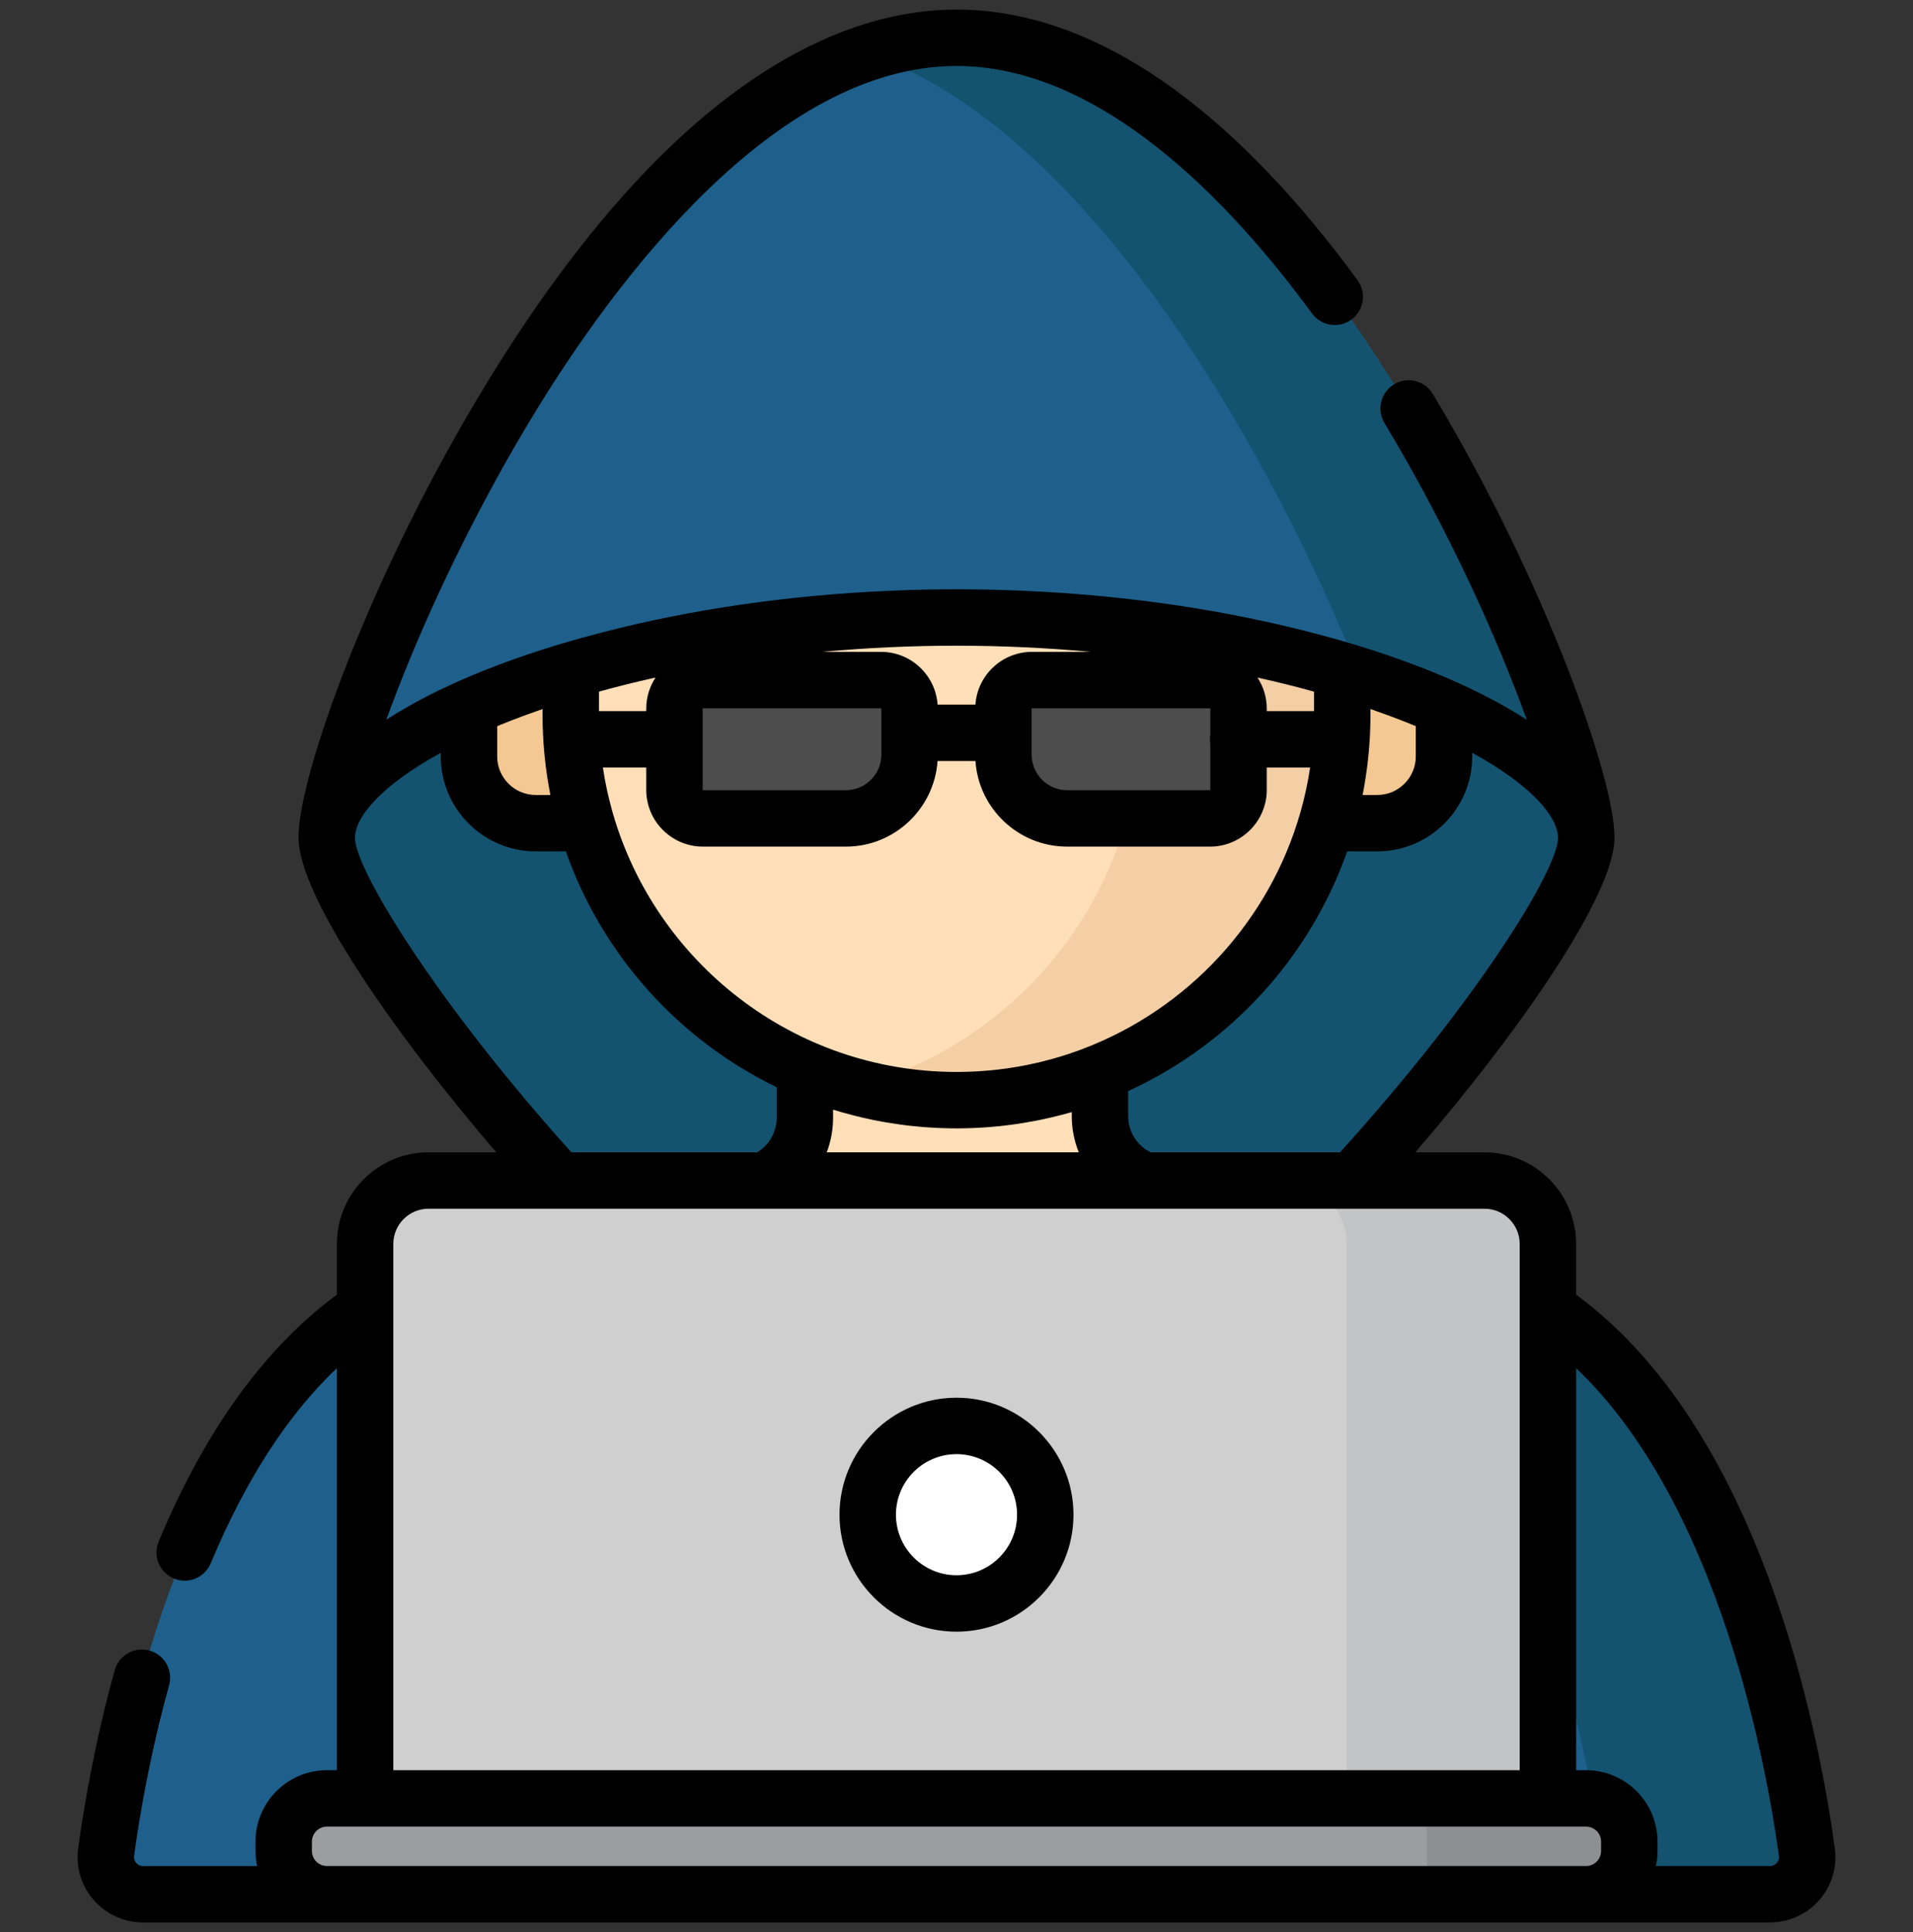 <svg width="100" height="101" viewBox="0 0 100 101" fill="none" xmlns="http://www.w3.org/2000/svg">
<rect x="0" y="0" width="100" height="101" fill="#333333" stroke="none"/>
<g clip-path="url(#clip0_868_13800)">
<path d="M82.918 43.774C82.918 43.764 82.919 43.755 82.919 43.746C82.919 38.154 68.181 1.975 50 1.975C31.819 1.975 17.081 38.154 17.081 43.746C17.081 43.755 17.082 43.764 17.082 43.774C17.082 43.782 17.081 43.791 17.081 43.8C17.081 49.008 39.277 76.392 50 76.392C60.493 76.392 82.919 49.008 82.919 43.8C82.919 43.791 82.918 43.782 82.918 43.773C82.918 43.773 82.918 43.773 82.918 43.774Z" fill="#135370"/>
<path d="M71.995 43.033H68.256V32.19H71.995C73.921 32.19 75.483 33.752 75.483 35.679V39.545C75.483 41.471 73.921 43.033 71.995 43.033Z" fill="#F4C892"/>
<path d="M28.004 43.033H31.743V32.19H28.004C26.078 32.19 24.516 33.752 24.516 35.679V39.545C24.516 41.471 26.078 43.033 28.004 43.033Z" fill="#F4C892"/>
<path d="M62.735 62.341L60.377 61.867C58.703 61.531 57.499 60.061 57.499 58.354V54.956H42.073V58.44C42.073 60.147 40.87 61.617 39.196 61.953L37.265 62.341V75.312H62.735V62.341Z" fill="#FFDFB8"/>
<path d="M50 57.514C38.863 57.514 29.835 48.486 29.835 37.349V31.682C29.835 20.545 38.863 11.517 50 11.517C61.137 11.517 70.165 20.545 70.165 31.682V37.349C70.165 48.486 61.137 57.514 50 57.514Z" fill="#FFDFB8"/>
<path d="M49.999 11.517C48.179 11.517 46.416 11.759 44.739 12.211C53.325 14.525 59.644 22.365 59.644 31.682V37.349C59.644 46.666 53.325 54.505 44.739 56.819C46.416 57.271 48.179 57.514 49.999 57.514C61.136 57.514 70.164 48.486 70.164 37.349V31.682C70.164 20.545 61.136 11.517 49.999 11.517Z" fill="#F4CFA6"/>
<path d="M50 32.281C68.151 32.281 82.87 38.57 82.918 43.774C82.918 43.764 82.919 43.755 82.919 43.746C82.919 38.154 68.181 1.975 50 1.975C31.819 1.975 17.081 38.154 17.081 43.746C17.081 43.755 17.082 43.765 17.082 43.774C17.131 38.57 31.849 32.281 50 32.281Z" fill="#1E608B"/>
<path d="M50 1.975C48.399 1.975 46.825 2.256 45.285 2.772C57.026 6.702 66.767 24.291 71.089 35.332C78.296 37.63 82.891 40.87 82.918 43.774C82.918 43.764 82.919 43.755 82.919 43.746C82.919 38.154 68.18 1.975 50 1.975Z" fill="#135370"/>
<path d="M94.451 96.823C93.575 90.376 90.011 71.683 77.773 66.772L63.814 62.42H36.185L22.227 66.772C9.988 71.683 6.425 90.376 5.548 96.823C5.39 97.988 6.298 99.024 7.474 99.024H92.525C93.701 99.024 94.609 97.988 94.451 96.823Z" fill="#1E608B"/>
<path d="M94.451 96.823C93.574 90.376 90.011 71.683 77.772 66.772L63.813 62.42H53.065L67.024 66.772C81.886 72.736 83.955 99.024 83.955 99.024H92.525C93.701 99.024 94.609 97.988 94.451 96.823Z" fill="#135370"/>
<path d="M77.597 61.714H22.402C20.57 61.714 19.085 63.199 19.085 65.031V96.483H80.914V65.03C80.914 63.199 79.429 61.714 77.597 61.714Z" fill="#CFCFCF"/>
<path d="M77.597 61.714H67.077C68.909 61.714 70.394 63.199 70.394 65.031V96.483H80.914V65.03C80.914 63.199 79.429 61.714 77.597 61.714Z" fill="#C2C4C6"/>
<path d="M82.91 94.016H17.09C15.842 94.016 14.83 95.028 14.83 96.276V96.764C14.83 98.013 15.842 99.024 17.09 99.024H82.91C84.158 99.024 85.17 98.013 85.17 96.764V96.276C85.17 95.027 84.158 94.016 82.91 94.016Z" fill="#9C9DA0"/>
<path d="M82.91 94.016H74.585V99.024H82.91C84.158 99.024 85.17 98.013 85.17 96.764V96.276C85.17 95.027 84.158 94.016 82.91 94.016Z" fill="#8D8F93"/>
<path d="M50 83.825C52.563 83.825 54.641 81.748 54.641 79.184C54.641 76.622 52.563 74.544 50 74.544C47.437 74.544 45.359 76.622 45.359 79.184C45.359 81.748 47.437 83.825 50 83.825Z" fill="white"/>
<path d="M44.216 42.785H36.747C35.924 42.785 35.257 42.117 35.257 41.295V37.043C35.257 36.22 35.924 35.553 36.747 35.553H46.057C46.88 35.553 47.547 36.22 47.547 37.043V39.454C47.547 41.293 46.056 42.785 44.216 42.785Z" fill="#4D4D4D"/>
<path d="M55.785 42.785H63.254C64.077 42.785 64.744 42.117 64.744 41.295V37.043C64.744 36.22 64.077 35.553 63.254 35.553H53.944C53.121 35.553 52.454 36.22 52.454 37.043V39.454C52.454 41.293 53.945 42.785 55.785 42.785Z" fill="#4D4D4D"/>
<path d="M50 73.069C46.628 73.069 43.885 75.813 43.885 79.184C43.885 82.557 46.628 85.3 50 85.3C53.372 85.3 56.115 82.557 56.115 79.184C56.115 75.813 53.372 73.069 50 73.069ZM50 82.35C48.255 82.35 46.834 80.93 46.834 79.184C46.834 77.439 48.255 76.019 50 76.019C51.746 76.019 53.166 77.439 53.166 79.184C53.166 80.93 51.746 82.35 50 82.35Z" fill="black"/>
<path d="M95.913 96.625C95.524 93.764 94.552 88.11 92.413 82.38C89.907 75.667 86.537 70.728 82.389 67.682V65.031C82.389 62.389 80.24 60.239 77.598 60.239H73.983C79.451 53.901 84.394 46.778 84.394 43.8C84.394 43.79 84.394 43.781 84.394 43.771C84.394 43.762 84.394 43.754 84.394 43.746C84.394 40.682 80.782 30.393 74.899 20.595C74.48 19.896 73.574 19.67 72.876 20.09C72.178 20.509 71.951 21.415 72.371 22.113C75.793 27.814 78.307 33.465 79.81 37.628C76.998 35.805 73.049 34.217 68.417 33.032C68.28 32.997 68.141 32.962 68.003 32.927C67.907 32.904 67.81 32.88 67.713 32.857C63.265 31.766 58.435 31.097 53.473 30.883C53.37 30.879 53.266 30.874 53.163 30.87C52.95 30.862 52.738 30.853 52.525 30.847C52.189 30.836 51.852 30.828 51.514 30.821C51.401 30.819 51.288 30.817 51.175 30.816C50.784 30.81 50.393 30.806 50 30.806C49.587 30.806 49.175 30.81 48.763 30.816C48.559 30.819 48.356 30.825 48.152 30.829C47.964 30.834 47.775 30.838 47.587 30.844C47.297 30.852 47.008 30.863 46.718 30.875C46.646 30.878 46.573 30.881 46.501 30.884C41.241 31.113 36.13 31.852 31.465 33.064C31.194 33.134 30.924 33.205 30.658 33.278C30.606 33.292 30.555 33.306 30.504 33.32C26.341 34.468 22.785 35.947 20.194 37.624C20.267 37.423 20.342 37.218 20.42 37.009C20.444 36.946 20.468 36.882 20.492 36.818C20.554 36.653 20.617 36.487 20.682 36.318C20.709 36.248 20.735 36.178 20.763 36.108C20.852 35.878 20.943 35.645 21.038 35.407C22.898 30.741 25.364 25.814 27.981 21.533C32.11 14.779 40.461 3.449 50 3.449C57.525 3.449 64.26 10.486 68.584 16.388C69.066 17.045 69.988 17.188 70.645 16.706C71.302 16.225 71.445 15.302 70.963 14.645C67.873 10.427 64.682 7.094 61.478 4.739C57.652 1.926 53.79 0.5 50 0.5C44.244 0.5 35.315 3.882 25.465 19.994C19.357 29.985 15.606 40.561 15.606 43.746C15.606 43.756 15.606 43.765 15.607 43.775C15.606 43.784 15.606 43.792 15.606 43.8C15.606 46.797 20.513 53.916 25.942 60.239H22.402C19.761 60.239 17.611 62.389 17.611 65.031V67.684C13.848 70.448 10.715 74.784 8.293 80.591C7.98 81.343 8.335 82.206 9.087 82.52C9.838 82.833 10.702 82.478 11.015 81.727C12.829 77.377 15.041 73.958 17.611 71.521V92.541H17.09C15.031 92.541 13.355 94.217 13.355 96.276V96.765C13.355 96.897 13.363 97.027 13.376 97.156C13.38 97.198 13.389 97.239 13.395 97.281C13.407 97.366 13.418 97.451 13.436 97.534C13.437 97.54 13.437 97.545 13.438 97.551H7.474C7.289 97.551 7.173 97.45 7.121 97.39C7.069 97.331 6.986 97.204 7.01 97.023C7.292 94.95 7.838 91.719 8.839 88.101C9.056 87.316 8.596 86.503 7.811 86.286C7.026 86.069 6.213 86.53 5.996 87.314C4.952 91.091 4.382 94.462 4.088 96.625C3.955 97.602 4.251 98.587 4.899 99.33C5.548 100.073 6.487 100.5 7.475 100.5H92.526C93.513 100.5 94.452 100.073 95.102 99.33C95.75 98.586 96.045 97.601 95.913 96.625ZM71.272 41.328C71.285 41.257 71.299 41.186 71.311 41.114C71.328 41.017 71.344 40.92 71.359 40.823C71.373 40.742 71.386 40.66 71.398 40.578C71.412 40.489 71.424 40.399 71.436 40.309C71.448 40.221 71.461 40.132 71.472 40.042C71.483 39.956 71.492 39.87 71.502 39.784C71.512 39.692 71.523 39.6 71.532 39.507C71.541 39.42 71.548 39.333 71.555 39.246C71.564 39.154 71.572 39.063 71.579 38.971C71.583 38.922 71.585 38.873 71.589 38.824C71.595 38.767 71.6 38.71 71.6 38.651C71.6 38.651 71.6 38.65 71.6 38.649C71.604 38.577 71.609 38.505 71.613 38.433C71.618 38.324 71.621 38.215 71.625 38.106C71.628 38.035 71.631 37.964 71.633 37.893C71.637 37.712 71.64 37.53 71.64 37.349V37.067C71.951 37.175 72.259 37.285 72.564 37.397C73.059 37.58 73.542 37.767 74.009 37.96V39.545C74.009 40.655 73.106 41.559 71.995 41.559H71.229C71.244 41.482 71.257 41.405 71.272 41.328ZM71.995 44.508C74.732 44.508 76.958 42.282 76.958 39.545V39.356C80.015 41.029 81.433 42.675 81.443 43.787C81.443 43.788 81.443 43.789 81.443 43.791C81.444 43.802 81.444 43.813 81.444 43.824C81.403 45.468 77.355 52.169 70.049 60.239H60.145C59.437 59.887 58.974 59.156 58.974 58.355V57.039C64.296 54.603 68.465 50.073 70.421 44.508H71.995V44.508ZM68.69 36.157V37.177H66.218V37.043C66.218 36.444 66.039 35.887 65.732 35.421C66.814 35.661 67.802 35.911 68.69 36.157ZM63.269 37.042V38.407C63.255 38.487 63.247 38.568 63.247 38.652C63.247 38.735 63.255 38.817 63.269 38.897V41.295C63.269 41.303 63.262 41.31 63.254 41.31H55.784C54.761 41.31 53.928 40.477 53.928 39.454V37.042C53.928 37.034 53.935 37.027 53.943 37.027H63.254C63.262 37.027 63.269 37.034 63.269 37.042ZM50 33.755C52.371 33.755 54.725 33.867 57.03 34.078H53.943C52.379 34.078 51.096 35.297 50.989 36.835H49.011C48.904 35.297 47.622 34.078 46.057 34.078H42.97C45.275 33.867 47.629 33.755 50 33.755ZM36.731 37.042C36.731 37.034 36.738 37.027 36.746 37.027H46.057C46.065 37.027 46.072 37.034 46.072 37.042V39.454C46.072 40.477 45.239 41.31 44.216 41.31H36.746C36.738 41.31 36.731 41.303 36.731 41.295V37.042ZM36.746 44.259H44.216C46.755 44.259 48.838 42.28 49.009 39.785H50.991C51.162 42.281 53.245 44.259 55.784 44.259H63.254C64.888 44.259 66.218 42.93 66.218 41.295V40.126H68.483C68.457 40.298 68.43 40.471 68.4 40.642C68.391 40.689 68.382 40.735 68.373 40.782C68.347 40.926 68.318 41.069 68.288 41.211C68.271 41.294 68.253 41.377 68.234 41.459C68.211 41.563 68.186 41.667 68.161 41.771C68.12 41.939 68.076 42.106 68.031 42.272C68.012 42.342 67.994 42.411 67.974 42.48C66.35 48.161 62.098 52.744 56.624 54.825C56.532 54.861 56.44 54.895 56.347 54.929C56.194 54.984 56.041 55.038 55.886 55.089C55.748 55.135 55.609 55.179 55.47 55.222C55.355 55.257 55.24 55.292 55.125 55.325C54.946 55.376 54.766 55.424 54.586 55.469C54.48 55.496 54.373 55.523 54.266 55.548C54.074 55.593 53.881 55.635 53.687 55.674C53.593 55.692 53.499 55.71 53.404 55.728C53.195 55.766 52.985 55.802 52.774 55.833C52.697 55.845 52.62 55.855 52.543 55.866C52.313 55.897 52.083 55.925 51.852 55.948C51.796 55.953 51.74 55.958 51.684 55.963C51.432 55.985 51.179 56.004 50.926 56.016C50.895 56.018 50.865 56.019 50.834 56.02C50.557 56.032 50.279 56.039 50 56.039C41.473 56.039 34.261 50.299 32.026 42.48C32.006 42.411 31.988 42.342 31.969 42.273C31.924 42.106 31.881 41.939 31.84 41.771C31.814 41.667 31.79 41.563 31.766 41.46C31.748 41.377 31.73 41.295 31.712 41.212C31.682 41.069 31.654 40.926 31.627 40.782C31.618 40.736 31.609 40.689 31.6 40.642C31.57 40.471 31.543 40.299 31.517 40.126H33.782V41.295C33.782 42.93 35.112 44.259 36.746 44.259ZM56.392 60.239H43.217C43.432 59.674 43.548 59.066 43.548 58.44V58.011C43.892 58.118 44.238 58.213 44.586 58.303C44.603 58.308 44.621 58.312 44.638 58.316C44.938 58.393 45.239 58.463 45.541 58.526C45.589 58.536 45.638 58.547 45.686 58.557C45.833 58.586 45.98 58.615 46.128 58.642C46.206 58.656 46.285 58.669 46.364 58.682C46.576 58.718 46.788 58.751 47.001 58.78C47.121 58.797 47.24 58.813 47.36 58.828C47.468 58.841 47.576 58.854 47.684 58.865C47.869 58.885 48.055 58.902 48.241 58.917C48.317 58.923 48.393 58.929 48.47 58.934C48.667 58.948 48.865 58.959 49.063 58.968C49.133 58.97 49.204 58.973 49.274 58.975C49.516 58.983 49.757 58.989 50 58.989C50.229 58.989 50.456 58.984 50.683 58.977C50.754 58.975 50.825 58.972 50.896 58.969C51.059 58.962 51.222 58.954 51.385 58.943C51.458 58.939 51.532 58.934 51.606 58.929C51.815 58.914 52.023 58.896 52.23 58.874C52.322 58.865 52.414 58.853 52.507 58.843C52.63 58.828 52.753 58.814 52.876 58.797C52.989 58.782 53.101 58.767 53.214 58.75C53.312 58.735 53.41 58.719 53.508 58.703C53.739 58.665 53.969 58.624 54.198 58.579C54.259 58.566 54.321 58.555 54.382 58.542C54.524 58.513 54.665 58.482 54.806 58.45C54.863 58.437 54.92 58.424 54.977 58.41C55.328 58.328 55.678 58.239 56.025 58.138V58.354C56.025 59.012 56.154 59.65 56.392 60.239ZM31.31 36.157C32.198 35.911 33.186 35.661 34.268 35.421C33.962 35.887 33.782 36.444 33.782 37.043V37.177H31.31L31.31 36.157ZM25.991 37.96C26.457 37.767 26.941 37.58 27.437 37.397C27.741 37.285 28.049 37.175 28.36 37.068V37.349C28.36 37.531 28.363 37.712 28.367 37.893C28.369 37.964 28.372 38.035 28.375 38.106C28.378 38.215 28.382 38.325 28.387 38.434C28.392 38.519 28.398 38.605 28.403 38.691C28.404 38.699 28.404 38.706 28.404 38.715C28.406 38.747 28.407 38.78 28.41 38.812C28.414 38.865 28.417 38.918 28.421 38.971C28.427 39.063 28.436 39.155 28.444 39.246C28.452 39.333 28.459 39.42 28.467 39.508C28.476 39.6 28.487 39.692 28.498 39.785C28.508 39.871 28.517 39.957 28.527 40.043C28.538 40.132 28.551 40.221 28.563 40.31C28.576 40.399 28.587 40.489 28.601 40.579C28.613 40.66 28.627 40.742 28.64 40.823C28.656 40.921 28.672 41.018 28.689 41.115C28.701 41.186 28.715 41.257 28.728 41.328C28.742 41.405 28.755 41.482 28.77 41.559H28.005C26.894 41.559 25.991 40.656 25.991 39.545V37.96H25.991ZM18.556 43.821C18.556 43.81 18.556 43.801 18.557 43.791C18.557 43.79 18.557 43.789 18.557 43.788C18.567 42.675 19.985 41.03 23.041 39.357V39.545C23.041 42.282 25.268 44.508 28.005 44.508H29.579C31.482 49.923 35.481 54.359 40.599 56.838V58.44C40.599 59.181 40.207 59.861 39.583 60.239H29.868C22.877 52.477 18.592 45.508 18.556 43.821ZM22.402 63.189H77.598C78.614 63.189 79.44 64.015 79.44 65.031V92.541H20.56V65.031C20.56 64.015 21.386 63.189 22.402 63.189ZM83.695 96.764C83.695 97.198 83.343 97.55 82.91 97.55H17.09C16.657 97.55 16.305 97.198 16.305 96.764V96.276C16.305 95.843 16.657 95.49 17.09 95.49H82.91C83.343 95.49 83.695 95.843 83.695 96.276V96.764ZM92.88 97.389C92.827 97.449 92.711 97.55 92.526 97.55H86.562C86.563 97.544 86.563 97.539 86.564 97.533C86.582 97.45 86.593 97.365 86.605 97.281C86.611 97.239 86.62 97.197 86.624 97.155C86.638 97.026 86.645 96.896 86.645 96.764V96.275C86.645 94.216 84.969 92.541 82.91 92.541H82.39V71.525C89.949 78.718 92.392 92.621 92.99 97.022C93.015 97.203 92.931 97.329 92.88 97.389Z" fill="black"/>
</g>
<defs>
<clipPath id="clip0_868_13800">
<rect width="100" height="100" fill="white" transform="translate(0 0.5)"/>
</clipPath>
</defs>
</svg>
